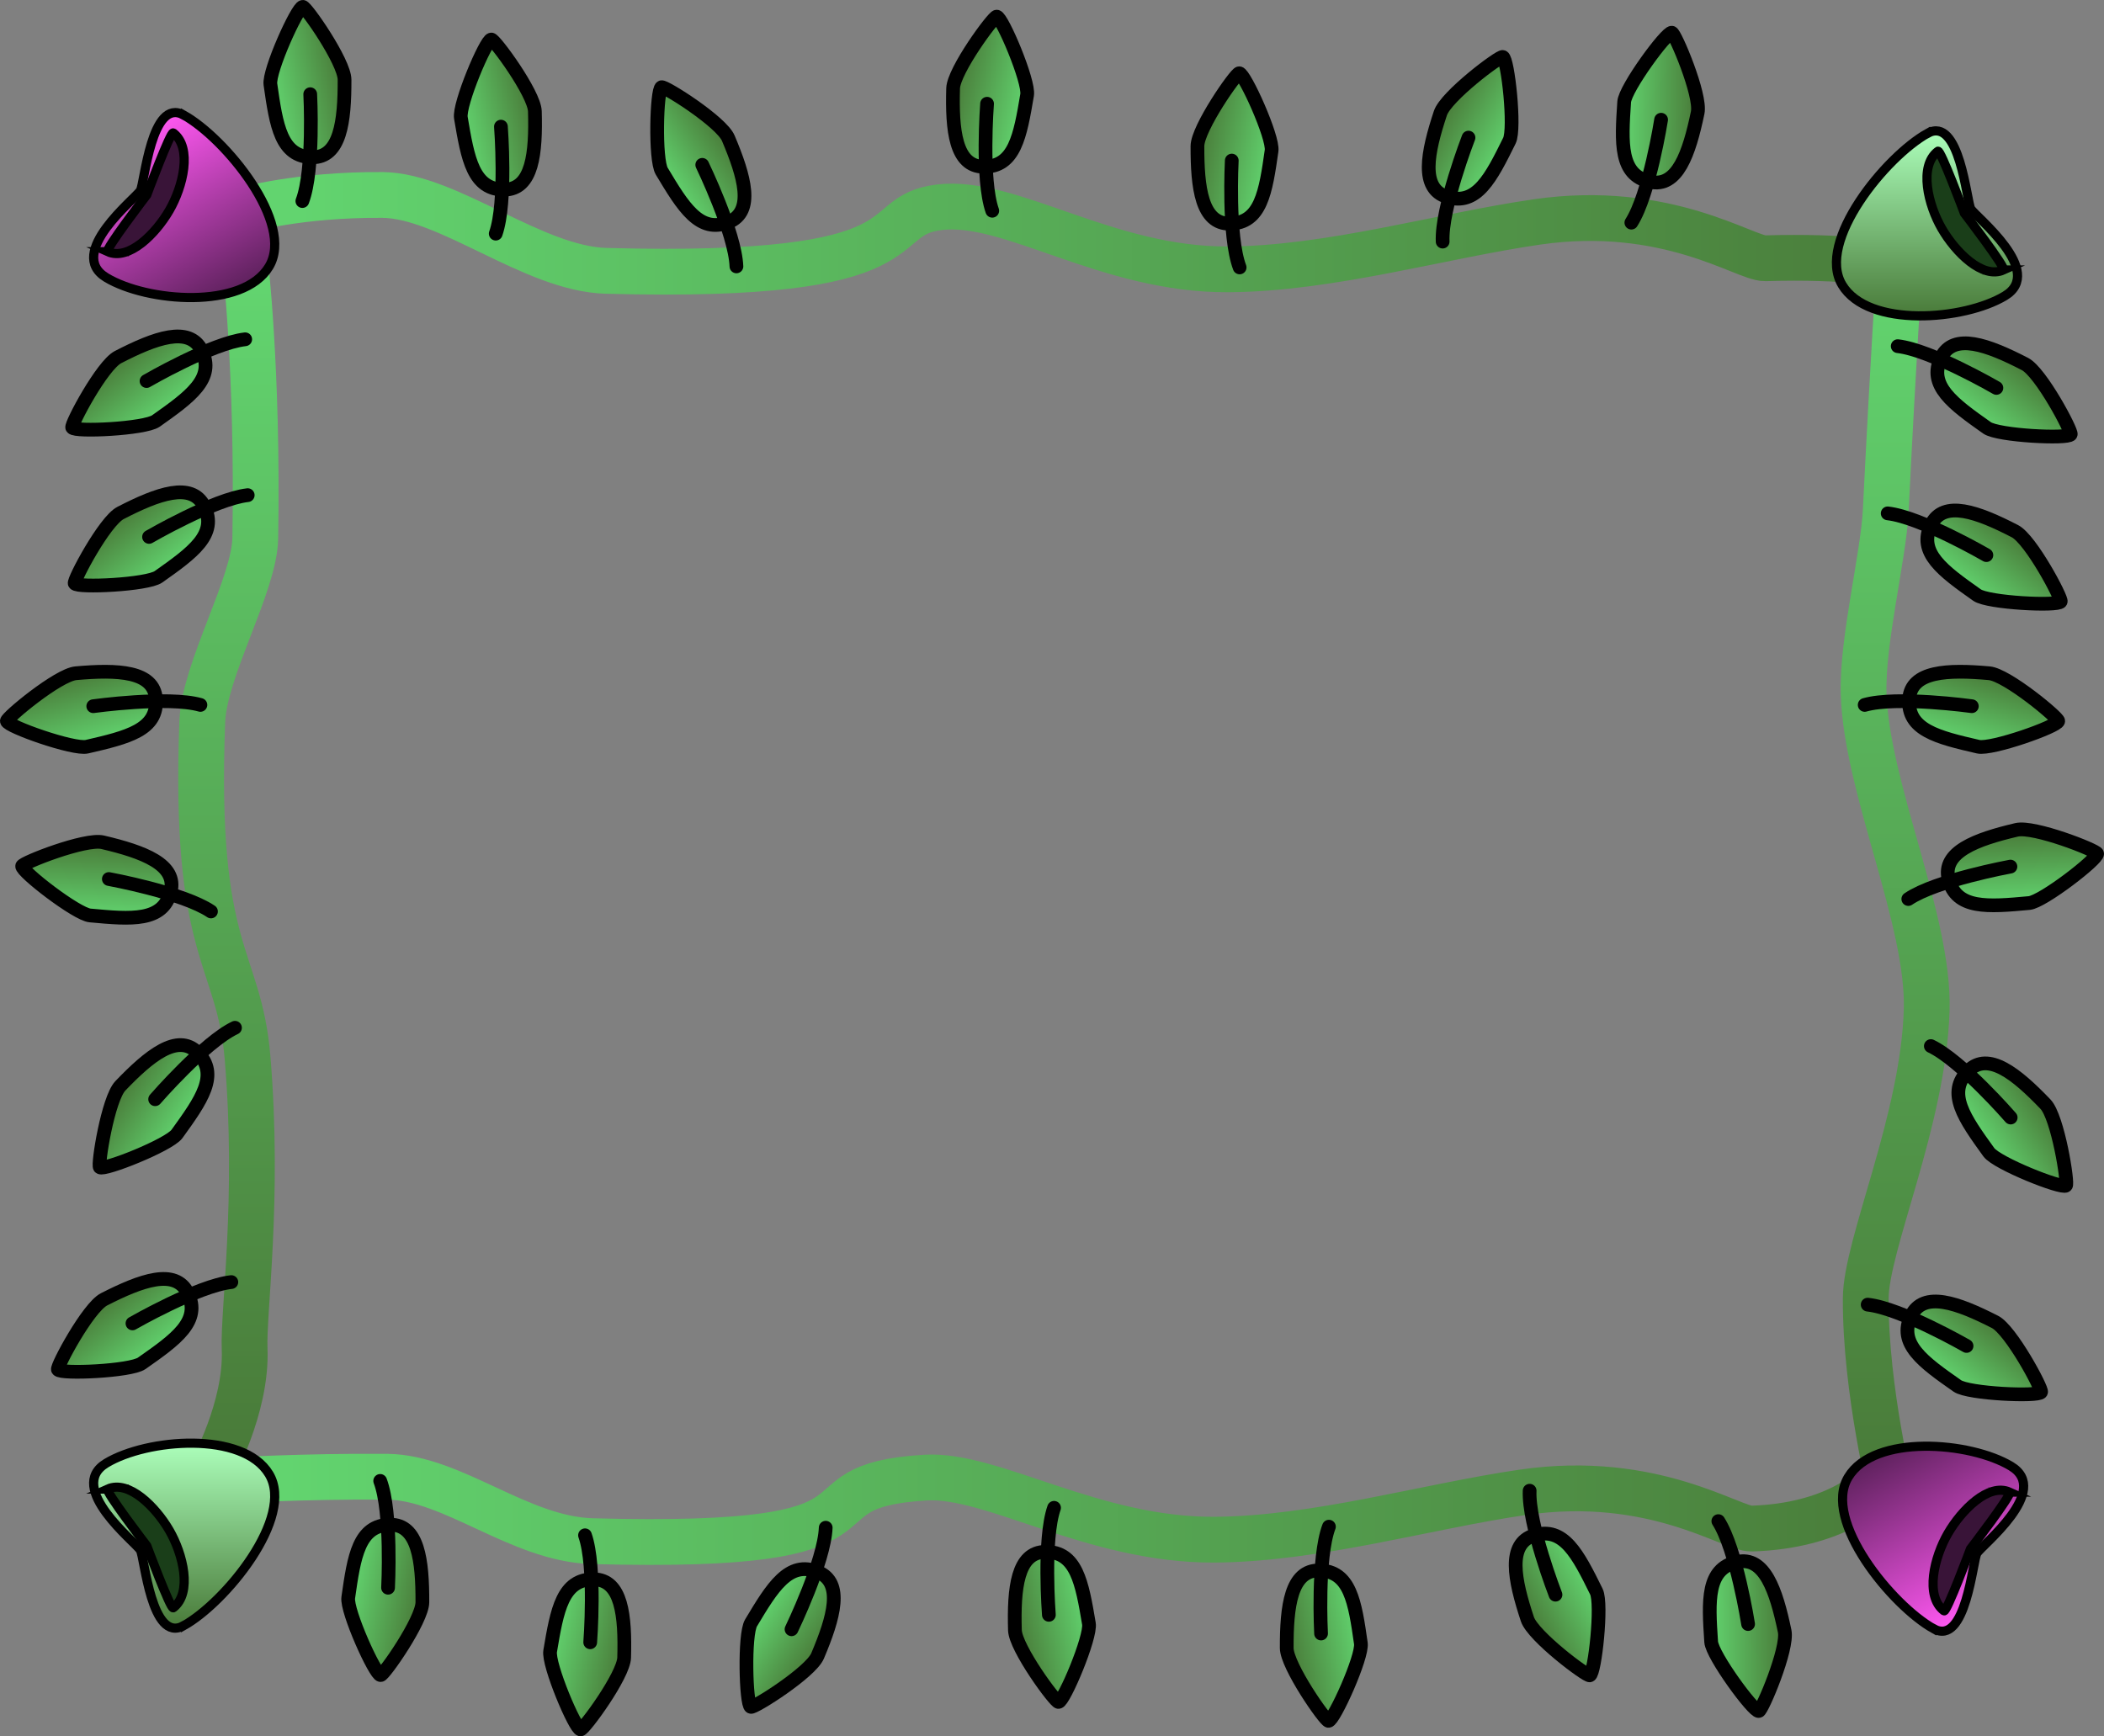 <svg version="1.1" xmlns="http://www.w3.org/2000/svg" xmlns:xlink="http://www.w3.org/1999/xlink" width="229.778" height="189.645" viewBox="0,0,229.778,189.645"><rect x="0" y="0" width="229.778" height="189.645" fill="#808080" stroke="none"/><defs><linearGradient x1="159.924" y1="103.195" x2="159.924" y2="232.862" gradientUnits="userSpaceOnUse" id="color-1"><stop offset="0" stop-color="#62d46f"/><stop offset="1" stop-color="#497938"/></linearGradient><linearGradient x1="165.013" y1="93.13" x2="347.343" y2="93.13" gradientUnits="userSpaceOnUse" id="color-2"><stop offset="0" stop-color="#62d46f"/><stop offset="1" stop-color="#497938"/></linearGradient><linearGradient x1="340.048" y1="101.897" x2="340.048" y2="235.647" gradientUnits="userSpaceOnUse" id="color-3"><stop offset="0" stop-color="#62d46f"/><stop offset="1" stop-color="#497938"/></linearGradient><linearGradient x1="163.513" y1="231.88" x2="345.843" y2="231.88" gradientUnits="userSpaceOnUse" id="color-4"><stop offset="0" stop-color="#62d46f"/><stop offset="1" stop-color="#497938"/></linearGradient><linearGradient x1="152.652" y1="229.473" x2="152.652" y2="249.679" gradientUnits="userSpaceOnUse" id="color-5"><stop offset="0" stop-color="#acffbb"/><stop offset="1" stop-color="#497a39"/></linearGradient><linearGradient x1="150.087" y1="117.558" x2="145.01" y2="111.135" gradientUnits="userSpaceOnUse" id="color-6"><stop offset="0" stop-color="#62d46f"/><stop offset="1" stop-color="#497938"/></linearGradient><linearGradient x1="150.36" y1="134.582" x2="145.284" y2="128.158" gradientUnits="userSpaceOnUse" id="color-7"><stop offset="0" stop-color="#62d46f"/><stop offset="1" stop-color="#497938"/></linearGradient><linearGradient x1="142.603" y1="153.353" x2="140.338" y2="145.485" gradientUnits="userSpaceOnUse" id="color-8"><stop offset="0" stop-color="#62d46f"/><stop offset="1" stop-color="#497938"/></linearGradient><linearGradient x1="142.938" y1="171.971" x2="143.258" y2="163.79" gradientUnits="userSpaceOnUse" id="color-9"><stop offset="0" stop-color="#62d46f"/><stop offset="1" stop-color="#497938"/></linearGradient><linearGradient x1="152.27" y1="195.278" x2="145.387" y2="190.845" gradientUnits="userSpaceOnUse" id="color-10"><stop offset="0" stop-color="#62d46f"/><stop offset="1" stop-color="#497938"/></linearGradient><linearGradient x1="148.532" y1="220.492" x2="143.484" y2="214.046" gradientUnits="userSpaceOnUse" id="color-11"><stop offset="0" stop-color="#62d46f"/><stop offset="1" stop-color="#497938"/></linearGradient><linearGradient x1="349.016" y1="118.308" x2="354.093" y2="111.885" gradientUnits="userSpaceOnUse" id="color-12"><stop offset="0" stop-color="#62d46f"/><stop offset="1" stop-color="#497938"/></linearGradient><linearGradient x1="348" y1="153.353" x2="350.265" y2="145.485" gradientUnits="userSpaceOnUse" id="color-13"><stop offset="0" stop-color="#62d46f"/><stop offset="1" stop-color="#497938"/></linearGradient><linearGradient x1="349.334" y1="197.278" x2="356.217" y2="192.845" gradientUnits="userSpaceOnUse" id="color-14"><stop offset="0" stop-color="#62d46f"/><stop offset="1" stop-color="#497938"/></linearGradient><linearGradient x1="347.923" y1="136.57" x2="352.999" y2="130.146" gradientUnits="userSpaceOnUse" id="color-15"><stop offset="0" stop-color="#62d46f"/><stop offset="1" stop-color="#497938"/></linearGradient><linearGradient x1="353.583" y1="170.613" x2="353.263" y2="162.432" gradientUnits="userSpaceOnUse" id="color-16"><stop offset="0" stop-color="#62d46f"/><stop offset="1" stop-color="#497938"/></linearGradient><linearGradient x1="345.775" y1="222.956" x2="350.823" y2="216.51" gradientUnits="userSpaceOnUse" id="color-17"><stop offset="0" stop-color="#62d46f"/><stop offset="1" stop-color="#497938"/></linearGradient><linearGradient x1="162.069" y1="81.643" x2="170.101" y2="80.057" gradientUnits="userSpaceOnUse" id="color-18"><stop offset="0" stop-color="#62d46f"/><stop offset="1" stop-color="#497938"/></linearGradient><linearGradient x1="271.407" y1="88.893" x2="263.375" y2="87.307" gradientUnits="userSpaceOnUse" id="color-19"><stop offset="0" stop-color="#62d46f"/><stop offset="1" stop-color="#497938"/></linearGradient><linearGradient x1="205.032" y1="91.082" x2="211.821" y2="86.506" gradientUnits="userSpaceOnUse" id="color-20"><stop offset="0" stop-color="#62d46f"/><stop offset="1" stop-color="#497938"/></linearGradient><linearGradient x1="309.793" y1="83.543" x2="317.979" y2="83.647" gradientUnits="userSpaceOnUse" id="color-21"><stop offset="0" stop-color="#62d46f"/><stop offset="1" stop-color="#497938"/></linearGradient><linearGradient x1="182.884" y1="85.294" x2="190.874" y2="83.507" gradientUnits="userSpaceOnUse" id="color-22"><stop offset="0" stop-color="#62d46f"/><stop offset="1" stop-color="#497938"/></linearGradient><linearGradient x1="244.694" y1="82.794" x2="236.704" y2="81.007" gradientUnits="userSpaceOnUse" id="color-23"><stop offset="0" stop-color="#62d46f"/><stop offset="1" stop-color="#497938"/></linearGradient><linearGradient x1="297.196" y1="87.766" x2="290.059" y2="83.754" gradientUnits="userSpaceOnUse" id="color-24"><stop offset="0" stop-color="#62d46f"/><stop offset="1" stop-color="#497938"/></linearGradient><linearGradient x1="170.569" y1="245.756" x2="178.601" y2="247.342" gradientUnits="userSpaceOnUse" id="color-25"><stop offset="0" stop-color="#62d46f"/><stop offset="1" stop-color="#497938"/></linearGradient><linearGradient x1="281.157" y1="250.756" x2="273.125" y2="252.342" gradientUnits="userSpaceOnUse" id="color-26"><stop offset="0" stop-color="#62d46f"/><stop offset="1" stop-color="#497938"/></linearGradient><linearGradient x1="214.782" y1="248.567" x2="221.571" y2="253.143" gradientUnits="userSpaceOnUse" id="color-27"><stop offset="0" stop-color="#62d46f"/><stop offset="1" stop-color="#497938"/></linearGradient><linearGradient x1="319.293" y1="250.606" x2="327.479" y2="250.502" gradientUnits="userSpaceOnUse" id="color-28"><stop offset="0" stop-color="#62d46f"/><stop offset="1" stop-color="#497938"/></linearGradient><linearGradient x1="192.634" y1="251.605" x2="200.624" y2="253.393" gradientUnits="userSpaceOnUse" id="color-29"><stop offset="0" stop-color="#62d46f"/><stop offset="1" stop-color="#497938"/></linearGradient><linearGradient x1="251.444" y1="248.605" x2="243.454" y2="250.393" gradientUnits="userSpaceOnUse" id="color-30"><stop offset="0" stop-color="#62d46f"/><stop offset="1" stop-color="#497938"/></linearGradient><linearGradient x1="306.696" y1="245.133" x2="299.559" y2="249.145" gradientUnits="userSpaceOnUse" id="color-31"><stop offset="0" stop-color="#62d46f"/><stop offset="1" stop-color="#497938"/></linearGradient><linearGradient x1="146.234" y1="86.983" x2="156.311" y2="104.916" gradientUnits="userSpaceOnUse" id="color-32"><stop offset="0" stop-color="#ff58f2"/><stop offset="1" stop-color="#5d215c"/></linearGradient><linearGradient x1="342.985" y1="86.139" x2="342.985" y2="106.346" gradientUnits="userSpaceOnUse" id="color-33"><stop offset="0" stop-color="#acffbb"/><stop offset="1" stop-color="#497a39"/></linearGradient><linearGradient x1="350.07" y1="247.169" x2="339.993" y2="229.236" gradientUnits="userSpaceOnUse" id="color-34"><stop offset="0" stop-color="#ff58f2"/><stop offset="1" stop-color="#5d215c"/></linearGradient></defs><g transform="translate(-132.537,-71.845)"><g stroke-miterlimit="10"><path d="M159.258,99.945c0,0 1.477,12.261 1.158,30.688c-0.088,5.089 -5.572,14.338 -5.788,20.012c-0.976,25.637 4.002,25.515 4.943,36.717c1.302,15.489 -0.487,27.774 -0.319,31.791c0.271,6.491 -3.66,13.458 -3.66,13.458" fill="none" stroke="url(#color-1)" stroke-width="5" stroke-linecap="round"/><path d="M338.359,100.713c0,0 -3.914,-0.931 -13.042,-0.66c-2.158,0.064 -10.724,-6.029 -24.94,-3.966c-10.494,1.523 -22.567,5.109 -33.703,5.177c-13.253,0.081 -23.808,-7.722 -31.56,-6.78c-7.752,0.942 -0.331,7.919 -36.38,6.943c-7.979,-0.216 -17.234,-8.2 -24.39,-8.288c-9.161,-0.07 -15.152,1.658 -15.152,1.658" fill="none" stroke="url(#color-2)" stroke-width="5" stroke-linecap="round"/><path d="M339.173,235.397c0,0 -2.934,-11.688 -2.878,-21.749c0.033,-5.889 6.291,-19.438 6.655,-31.477c0.297,-9.801 -6.568,-24.244 -6.885,-34.536c-0.178,-5.776 2.163,-14.99 2.413,-19.998c0.874,-17.556 1.444,-25.74 1.444,-25.74" fill="none" stroke="url(#color-3)" stroke-width="5" stroke-linecap="round"/><path d="M336.859,234.463c0,0 -3.914,4.069 -13.042,4.34c-2.158,0.064 -10.724,-6.029 -24.94,-3.966c-10.494,1.523 -22.567,5.109 -33.703,5.177c-13.253,0.081 -24.247,-7.218 -31.56,-6.78c-15.752,0.942 -0.331,7.919 -36.38,6.943c-7.979,-0.216 -15.234,-6.95 -22.39,-7.038c-9.161,-0.07 -17.152,0.408 -17.152,0.408" fill="none" stroke="url(#color-4)" stroke-width="5" stroke-linecap="round"/><g stroke="#000000" stroke-width="1"><path d="M152.596,249.409c-3.543,1.973 -4.269,-7.489 -4.73,-8.253c-0.518,-0.86 -8.165,-6.824 -3.72,-9.501c4.445,-2.677 14.921,-3.539 17.774,1.199c2.853,4.737 -4.791,14.031 -9.324,16.556z" fill="url(#color-5)" stroke-linecap="butt"/><path d="M144.3,234.485c2.298,-1.024 5.248,1.957 6.735,4.52c1.487,2.563 2.548,6.829 0.424,8.452c-0.281,0.215 -2.885,-6.762 -2.885,-6.762c0,0 -4.634,-6.049 -4.273,-6.21z" fill="#1a3e19" stroke-linecap="round"/></g><g stroke="#000000" stroke-width="1.5"><path d="M149.57,117.822c-1.219,0.862 -8.842,1.232 -9.146,0.722c-0.184,-0.309 3.256,-6.793 4.999,-7.693c4.038,-2.085 7.782,-3.474 9.146,-0.722c1.516,3.061 -1.288,5.069 -4.999,7.693z" fill="url(#color-6)" stroke-linecap="butt"/><path d="M148.54,113.464c0,0 7.137,-4.147 10.776,-4.56" fill="none" stroke-linecap="round"/></g><g stroke="#000000" stroke-width="1.5"><path d="M140.698,135.567c-0.184,-0.309 3.256,-6.793 4.999,-7.693c4.038,-2.085 7.782,-3.474 9.146,-0.722c1.516,3.061 -1.288,5.069 -4.999,7.693c-1.219,0.862 -8.842,1.232 -9.146,0.722z" fill="url(#color-7)" stroke-linecap="butt"/><path d="M148.814,130.488c0,0 7.137,-4.147 10.776,-4.56" fill="none" stroke-linecap="round"/></g><g stroke="#000000" stroke-width="1.5"><path d="M142.025,153.402c-1.455,0.336 -8.651,-2.208 -8.738,-2.796c-0.053,-0.355 5.586,-5.054 7.54,-5.227c4.527,-0.401 8.518,-0.268 8.738,2.796c0.244,3.407 -3.112,4.204 -7.54,5.227z" fill="url(#color-8)" stroke-linecap="butt"/><path d="M142.722,148.978c0,0 8.176,-1.136 11.701,-0.139" fill="none" stroke-linecap="round"/></g><g stroke="#000000" stroke-width="1.5"><path d="M134.956,166.437c0.061,-0.354 6.89,-3.044 8.8,-2.595c4.424,1.041 8.172,2.42 7.418,5.398c-0.838,3.311 -4.274,3.014 -8.8,2.595c-1.487,-0.138 -7.52,-4.813 -7.418,-5.398z" fill="url(#color-9)" stroke-linecap="butt"/><path d="M144.425,167.855c0,0 8.119,1.489 11.152,3.542" fill="none" stroke-linecap="round"/></g><g stroke="#000000" stroke-width="1.5"><path d="M151.866,195.695c-0.874,1.21 -7.967,4.029 -8.42,3.645c-0.274,-0.232 0.88,-7.481 2.238,-8.897c3.145,-3.281 6.238,-5.807 8.42,-3.645c2.426,2.405 0.423,5.213 -2.238,8.897z" fill="url(#color-10)" stroke-linecap="butt"/><path d="M149.481,191.906c0,0 5.409,-6.235 8.719,-7.804" fill="none" stroke-linecap="round"/></g><g stroke="#000000" stroke-width="1.5"><path d="M148.014,220.754c-1.223,0.857 -8.848,1.193 -9.149,0.681c-0.182,-0.309 3.286,-6.778 5.033,-7.671c4.048,-2.067 7.798,-3.44 9.149,-0.681c1.503,3.067 -1.311,5.063 -5.033,7.671z" fill="url(#color-11)" stroke-linecap="butt"/><path d="M147.004,216.391c0,0 7.155,-4.116 10.797,-4.512" fill="none" stroke-linecap="round"/></g><g stroke="#000000" stroke-width="1.5"><path d="M349.533,118.572c-3.711,-2.624 -6.515,-4.633 -4.999,-7.693c1.364,-2.753 5.108,-1.364 9.146,0.722c1.743,0.9 5.183,7.385 4.999,7.693c-0.304,0.511 -7.927,0.14 -9.146,-0.722z" fill="url(#color-12)" stroke-linecap="butt"/><path d="M339.787,109.655c3.64,0.412 10.776,4.56 10.776,4.56" fill="none" stroke-linecap="round"/></g><g stroke="#000000" stroke-width="1.5"><path d="M348.578,153.402c-4.428,-1.023 -7.785,-1.82 -7.54,-5.227c0.22,-3.064 4.211,-3.197 8.738,-2.796c1.954,0.173 7.593,4.872 7.54,5.227c-0.088,0.588 -7.284,3.132 -8.738,2.796z" fill="url(#color-13)" stroke-linecap="butt"/><path d="M336.18,148.839c3.525,-0.997 11.701,0.139 11.701,0.139" fill="none" stroke-linecap="round"/></g><g stroke="#000000" stroke-width="1.5"><path d="M349.737,197.695c-2.661,-3.684 -4.664,-6.493 -2.238,-8.897c2.182,-2.163 5.274,0.364 8.42,3.645c1.358,1.416 2.512,8.665 2.238,8.897c-0.453,0.385 -7.545,-2.434 -8.42,-3.645z" fill="url(#color-14)" stroke-linecap="butt"/><path d="M343.404,186.102c3.31,1.569 8.719,7.804 8.719,7.804" fill="none" stroke-linecap="round"/></g><g stroke="#000000" stroke-width="1.5"><path d="M343.44,129.141c1.364,-2.753 5.108,-1.364 9.146,0.722c1.743,0.9 5.183,7.385 4.999,7.693c-0.304,0.511 -7.927,0.14 -9.146,-0.722c-3.711,-2.624 -6.515,-4.633 -4.999,-7.693z" fill="url(#color-15)" stroke-linecap="butt"/><path d="M338.693,127.917c3.64,0.412 10.776,4.56 10.776,4.56" fill="none" stroke-linecap="round"/></g><g stroke="#000000" stroke-width="1.5"><path d="M345.347,167.883c-0.753,-2.978 2.994,-4.357 7.418,-5.398c1.91,-0.449 8.739,2.241 8.8,2.595c0.101,0.585 -5.932,5.261 -7.418,5.398c-4.526,0.419 -7.962,0.716 -8.8,-2.595z" fill="url(#color-16)" stroke-linecap="butt"/><path d="M340.944,170.04c3.033,-2.053 11.152,-3.542 11.152,-3.542" fill="none" stroke-linecap="round"/></g><g stroke="#000000" stroke-width="1.5"><path d="M346.293,223.218c-3.723,-2.607 -6.536,-4.604 -5.033,-7.671c1.352,-2.759 5.102,-1.387 9.149,0.681c1.747,0.893 5.215,7.361 5.033,7.671c-0.301,0.512 -7.927,0.176 -9.149,-0.681z" fill="url(#color-17)" stroke-linecap="butt"/><path d="M336.507,214.344c3.642,0.396 10.797,4.512 10.797,4.512" fill="none" stroke-linecap="round"/></g><g stroke="#000000" stroke-width="1.5"><path d="M162.07,81.063c-0.211,-1.478 2.938,-8.431 3.531,-8.468c0.358,-0.023 4.559,5.996 4.565,7.958c0.013,4.545 -0.459,8.51 -3.531,8.468c-3.415,-0.047 -3.923,-3.459 -4.565,-7.958z" fill="url(#color-18)" stroke-linecap="butt"/><path d="M166.418,82.135c0,0 0.434,8.243 -0.86,11.67" fill="none" stroke-linecap="round"/></g><g stroke="#000000" stroke-width="1.5"><path d="M271.406,88.313c-0.642,4.499 -1.149,7.911 -4.565,7.958c-3.072,0.042 -3.544,-3.923 -3.531,-8.468c0.006,-1.962 4.206,-7.981 4.565,-7.958c0.593,0.037 3.742,6.99 3.531,8.468z" fill="url(#color-19)" stroke-linecap="butt"/><path d="M267.918,101.054c-1.294,-3.427 -0.86,-11.67 -0.86,-11.67" fill="none" stroke-linecap="round"/></g><g stroke="#000000" stroke-width="1.5"><path d="M204.808,90.547c-0.767,-1.281 -0.559,-8.91 -0.027,-9.175c0.322,-0.16 6.527,3.76 7.293,5.567c1.774,4.185 2.875,8.023 0.027,9.175c-3.167,1.281 -4.957,-1.668 -7.293,-5.567z" fill="url(#color-20)" stroke-linecap="butt"/><path d="M209.231,89.85c0,0 3.595,7.43 3.731,11.091" fill="none" stroke-linecap="round"/></g><g stroke="#000000" stroke-width="1.5"><path d="M309.913,82.975c0.099,-1.49 4.614,-7.643 5.202,-7.557c0.355,0.052 3.224,6.808 2.825,8.729c-0.925,4.45 -2.205,8.232 -5.202,7.557c-3.332,-0.751 -3.125,-4.194 -2.825,-8.729z" fill="url(#color-21)" stroke-linecap="butt"/><path d="M313.946,84.921c0,0 -1.275,8.155 -3.248,11.241" fill="none" stroke-linecap="round"/></g><g stroke="#000000" stroke-width="1.5"><path d="M182.87,84.714c-0.248,-1.472 2.726,-8.502 3.318,-8.554c0.358,-0.032 4.708,5.88 4.763,7.841c0.127,4.543 -0.246,8.519 -3.318,8.554c-3.415,0.039 -4.009,-3.36 -4.763,-7.841z" fill="url(#color-22)" stroke-linecap="butt"/><path d="M187.244,85.676c0,0 0.641,8.229 -0.567,11.688" fill="none" stroke-linecap="round"/></g><g stroke="#000000" stroke-width="1.5"><path d="M244.707,82.214c-0.754,4.482 -1.348,7.88 -4.763,7.841c-3.072,-0.035 -3.445,-4.011 -3.318,-8.554c0.055,-1.961 4.405,-7.873 4.763,-7.841c0.592,0.052 3.565,7.082 3.318,8.554z" fill="url(#color-23)" stroke-linecap="butt"/><path d="M240.901,94.864c-1.208,-3.458 -0.567,-11.688 -0.567,-11.688" fill="none" stroke-linecap="round"/></g><g stroke="#000000" stroke-width="1.5"><path d="M297.376,87.214c-2.013,4.075 -3.559,7.159 -6.819,6.138c-2.932,-0.918 -2.144,-4.832 -0.715,-9.147c0.617,-1.863 6.485,-6.272 6.819,-6.138c0.552,0.22 1.376,7.808 0.715,9.147z" fill="url(#color-24)" stroke-linecap="butt"/><path d="M290.089,98.233c-0.161,-3.66 2.822,-11.356 2.822,-11.356" fill="none" stroke-linecap="round"/></g><g stroke="#000000" stroke-width="1.5"><path d="M170.57,246.336c0.642,-4.499 1.149,-7.911 4.565,-7.958c3.072,-0.042 3.544,3.923 3.531,8.468c-0.006,1.962 -4.206,7.981 -4.565,7.958c-0.593,-0.037 -3.742,-6.99 -3.531,-8.468z" fill="url(#color-25)" stroke-linecap="butt"/><path d="M174.058,233.595c1.294,3.427 0.86,11.67 0.86,11.67" fill="none" stroke-linecap="round"/></g><g stroke="#000000" stroke-width="1.5"><path d="M281.156,251.336c0.211,1.478 -2.938,8.431 -3.531,8.468c-0.358,0.023 -4.559,-5.996 -4.565,-7.958c-0.013,-4.545 0.459,-8.51 3.531,-8.468c3.415,0.047 3.923,3.459 4.565,7.958z" fill="url(#color-26)" stroke-linecap="butt"/><path d="M276.809,250.264c0,0 -0.434,-8.243 0.86,-11.67" fill="none" stroke-linecap="round"/></g><g stroke="#000000" stroke-width="1.5"><path d="M214.558,249.102c2.336,-3.899 4.126,-6.847 7.293,-5.567c2.848,1.152 1.747,4.99 -0.027,9.175c-0.766,1.807 -6.971,5.727 -7.293,5.567c-0.532,-0.264 -0.74,-7.894 0.027,-9.175z" fill="url(#color-27)" stroke-linecap="butt"/><path d="M222.712,238.709c-0.136,3.661 -3.731,11.091 -3.731,11.091" fill="none" stroke-linecap="round"/></g><g stroke="#000000" stroke-width="1.5"><path d="M319.413,251.174c-0.3,-4.535 -0.507,-7.978 2.825,-8.729c2.997,-0.675 4.277,3.107 5.202,7.557c0.399,1.921 -2.47,8.677 -2.825,8.729c-0.588,0.086 -5.103,-6.068 -5.202,-7.557z" fill="url(#color-28)" stroke-linecap="butt"/><path d="M320.198,237.987c1.973,3.086 3.248,11.241 3.248,11.241" fill="none" stroke-linecap="round"/></g><g stroke="#000000" stroke-width="1.5"><path d="M192.62,252.185c0.754,-4.482 1.348,-7.88 4.763,-7.841c3.072,0.035 3.445,4.011 3.318,8.554c-0.055,1.961 -4.405,7.873 -4.763,7.841c-0.592,-0.052 -3.565,-7.082 -3.318,-8.554z" fill="url(#color-29)" stroke-linecap="butt"/><path d="M196.427,239.535c1.208,3.458 0.567,11.688 0.567,11.688" fill="none" stroke-linecap="round"/></g><g stroke="#000000" stroke-width="1.5"><path d="M251.457,249.185c0.248,1.472 -2.726,8.502 -3.318,8.554c-0.358,0.032 -4.708,-5.88 -4.763,-7.841c-0.127,-4.543 0.246,-8.519 3.318,-8.554c3.415,-0.039 4.009,3.36 4.763,7.841z" fill="url(#color-30)" stroke-linecap="butt"/><path d="M247.084,248.223c0,0 -0.641,-8.229 0.567,-11.688" fill="none" stroke-linecap="round"/></g><g stroke="#000000" stroke-width="1.5"><path d="M306.876,245.685c0.661,1.339 -0.163,8.926 -0.715,9.147c-0.333,0.133 -6.202,-4.276 -6.819,-6.138c-1.43,-4.314 -2.217,-8.229 0.715,-9.147c3.26,-1.02 4.806,2.063 6.819,6.138z" fill="url(#color-31)" stroke-linecap="butt"/><path d="M302.411,246.022c0,0 -2.983,-7.696 -2.822,-11.356" fill="none" stroke-linecap="round"/></g><g stroke="#000000" stroke-width="1"><path d="M152.596,84.409c4.533,2.525 12.177,11.818 9.324,16.556c-2.853,4.737 -13.328,3.876 -17.774,1.199c-4.445,-2.677 3.202,-8.642 3.72,-9.501c0.46,-0.764 1.187,-10.226 4.73,-8.253z" fill="url(#color-32)" stroke-linecap="butt"/><path d="M144.3,99.334c-0.361,-0.161 4.273,-6.21 4.273,-6.21c0,0 2.604,-6.977 2.885,-6.762c2.125,1.623 1.063,5.888 -0.424,8.452c-1.487,2.563 -4.437,5.544 -6.735,4.52z" fill="#391438" stroke-linecap="round"/></g><g stroke="#000000" stroke-width="1"><path d="M343.041,86.409c3.543,-1.973 4.269,7.489 4.73,8.253c0.518,0.86 8.165,6.824 3.72,9.501c-4.445,2.677 -14.921,3.539 -17.774,-1.199c-2.853,-4.737 4.791,-14.031 9.324,-16.556z" fill="url(#color-33)" stroke-linecap="butt"/><path d="M351.337,101.334c-2.298,1.024 -5.248,-1.957 -6.735,-4.52c-1.487,-2.563 -2.548,-6.829 -0.424,-8.452c0.281,-0.215 2.885,6.762 2.885,6.762c0,0 4.634,6.049 4.273,6.21z" fill="#1a3e19" stroke-linecap="round"/></g><g stroke="#000000" stroke-width="1"><path d="M343.708,249.743c-4.533,-2.525 -12.177,-11.818 -9.324,-16.556c2.853,-4.737 13.328,-3.876 17.774,-1.199c4.445,2.677 -3.202,8.642 -3.72,9.501c-0.46,0.764 -1.187,10.226 -4.73,8.253z" fill="url(#color-34)" stroke-linecap="butt"/><path d="M352.003,234.818c0.361,0.161 -4.273,6.21 -4.273,6.21c0,0 -2.604,6.977 -2.885,6.762c-2.125,-1.623 -1.063,-5.888 0.424,-8.452c1.487,-2.563 4.437,-5.544 6.735,-4.52z" fill="#391438" stroke-linecap="round"/></g></g></g></svg><!--rotationCenter:107.463055:108.155225-->